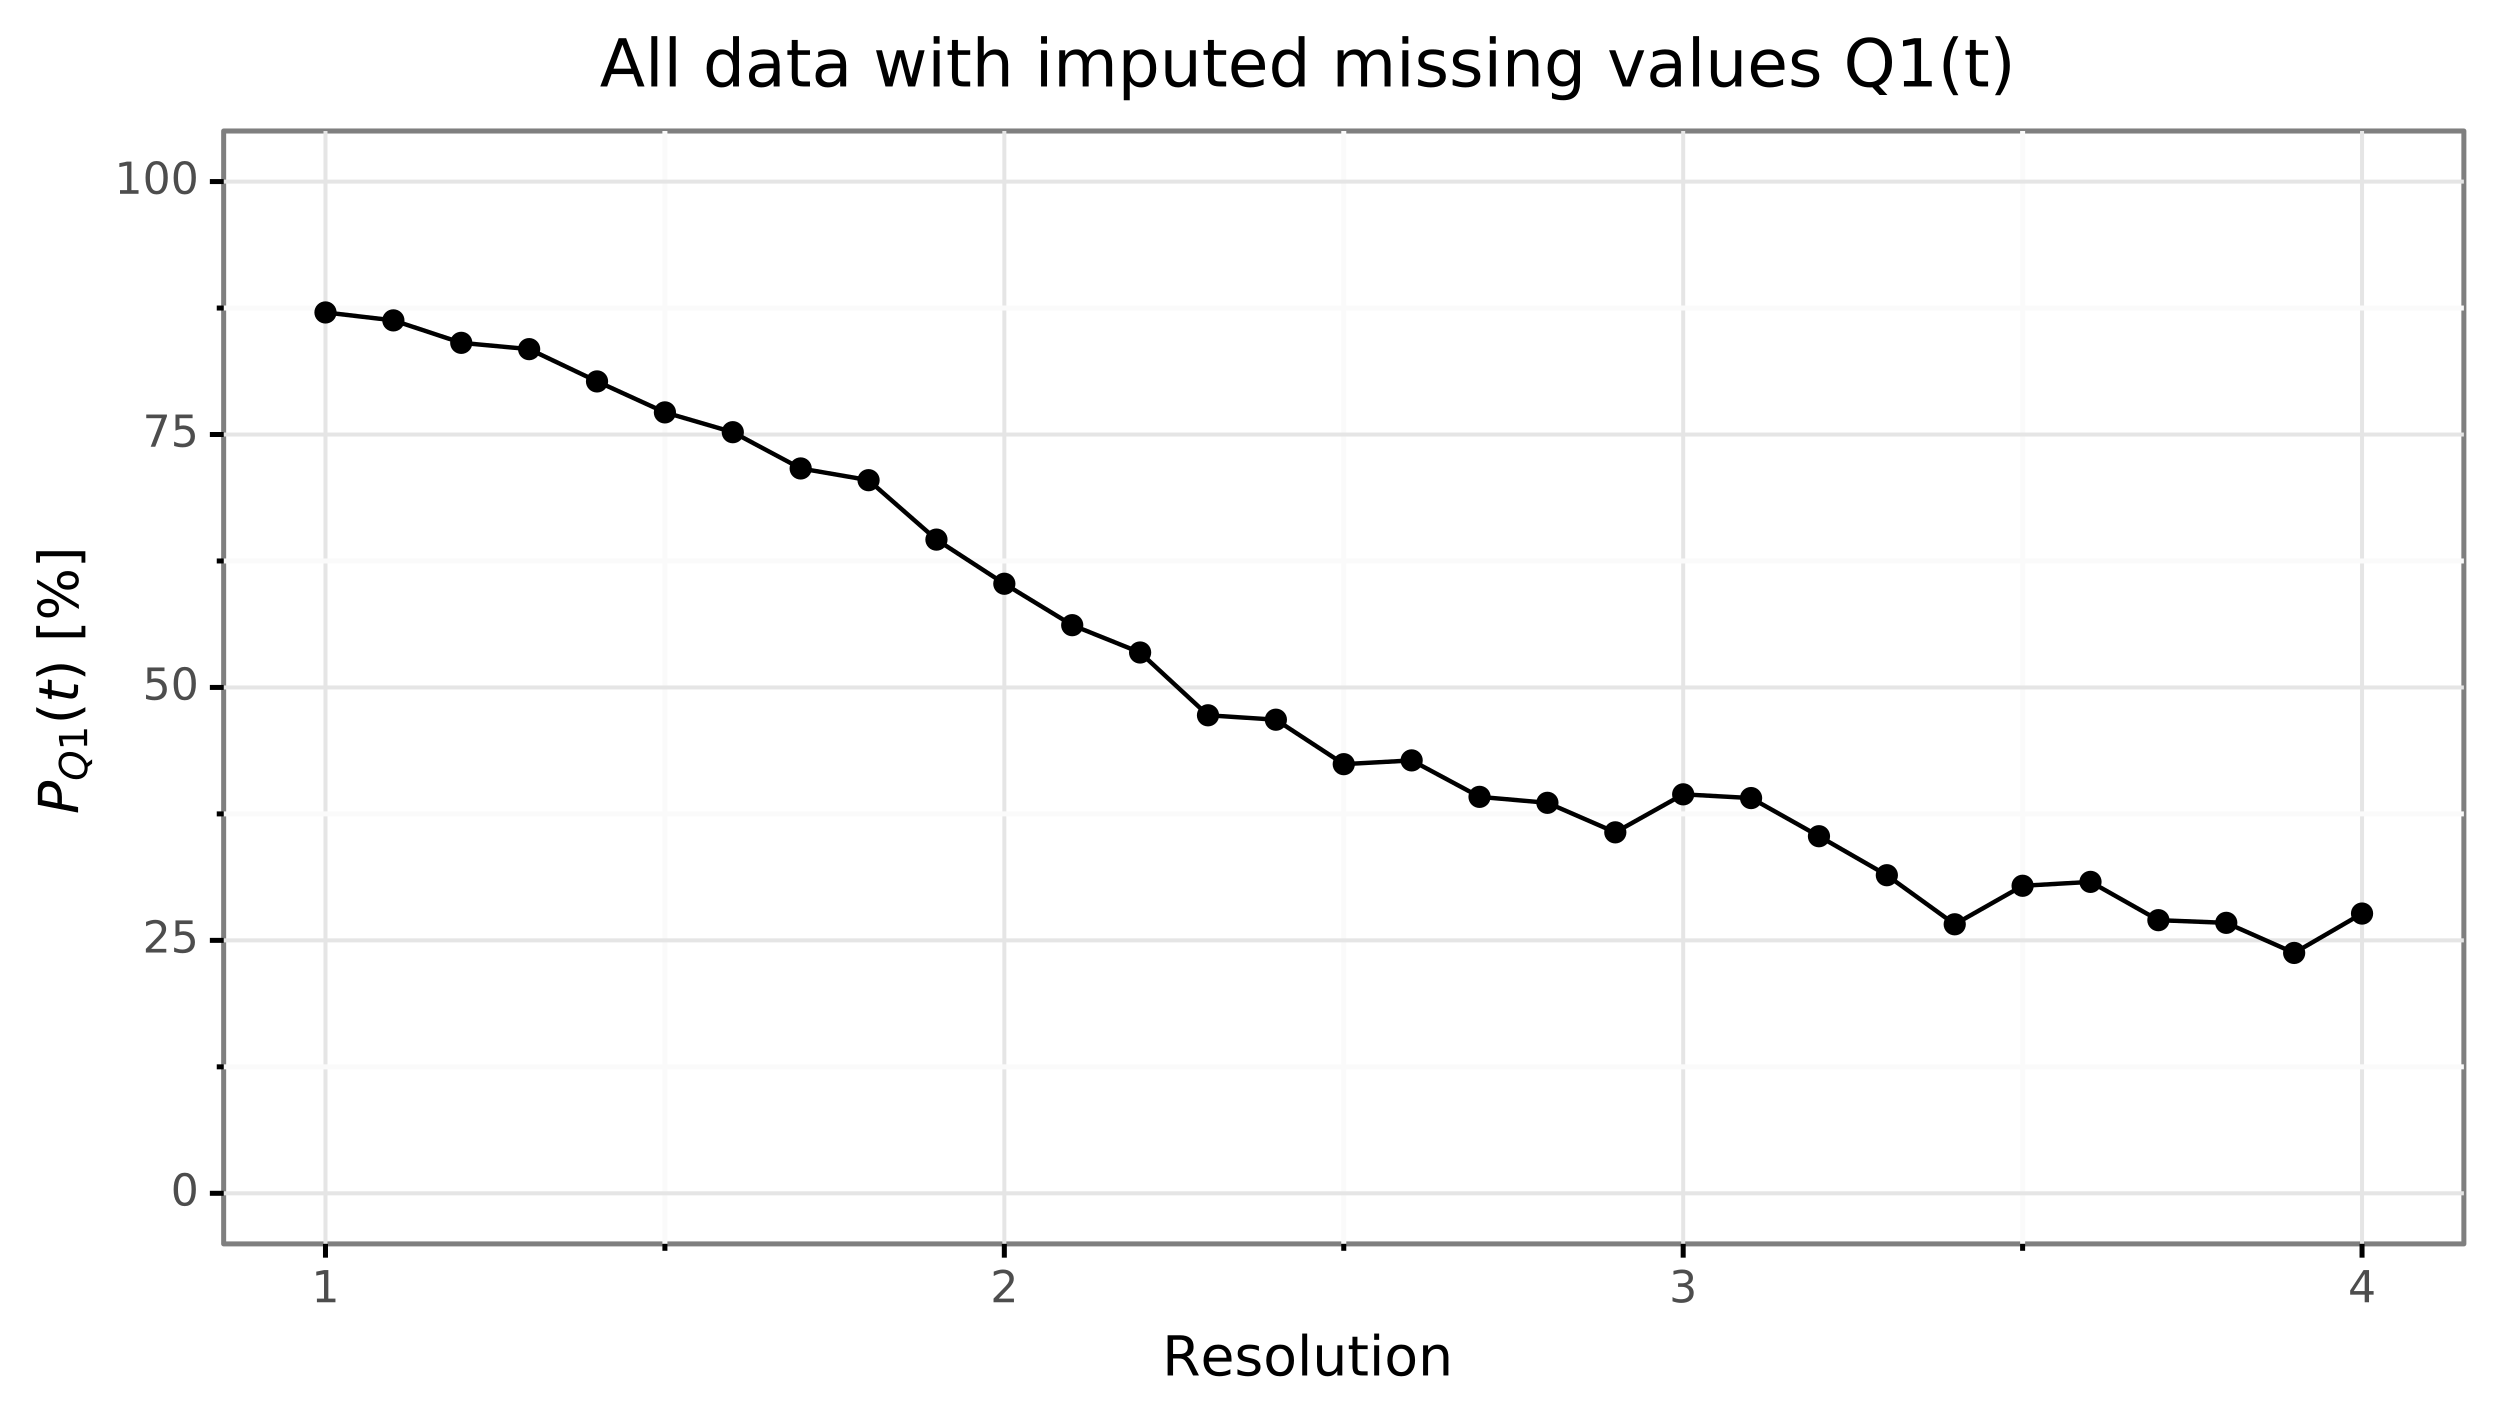 <?xml version="1.0" encoding="utf-8" standalone="no"?>
<!DOCTYPE svg PUBLIC "-//W3C//DTD SVG 1.1//EN"
  "http://www.w3.org/Graphics/SVG/1.1/DTD/svg11.dtd">
<!-- Created with matplotlib (https://matplotlib.org/) -->
<svg height="283.578pt" version="1.1" viewBox="0 0 498.167 283.578" width="498.167pt" xmlns="http://www.w3.org/2000/svg" xmlns:xlink="http://www.w3.org/1999/xlink">
 <rect x="0" y="0" width="498.167" height="283.578" fill="#333333" stroke="none"/>
 <defs>
  <style type="text/css">
*{stroke-linecap:butt;stroke-linejoin:round;}
  </style>
 </defs>
 <g id="figure_1">
  <g id="patch_1">
   <path d="M 0 283.578 
L 498.167 283.578 
L 498.167 0 
L 0 0 
z
" style="fill:#ffffff;stroke:#ffffff;stroke-linejoin:miter;"/>
  </g>
  <g id="axes_1">
   <g id="patch_2">
    <path d="M 44.567 247.865 
L 490.967 247.865 
L 490.967 26.105 
L 44.567 26.105 
z
" style="fill:#ffffff;stroke:#7f7f7f;stroke-linejoin:miter;"/>
   </g>
   <g id="matplotlib.axis_1">
    <g id="xtick_1">
     <g id="line2d_1">
      <path clip-path="url(#p5a4cce368a)" d="M 64.858 247.865 
L 64.858 26.105 
" style="fill:none;stroke:#e5e5e5;stroke-width:0.8;"/>
     </g>
     <g id="line2d_2">
      <path d="M 64.858 247.865 
" style="fill:none;stroke:#000000;stroke-width:1.5;"/>
      <defs>
       <path d="M 0 0 
L 0 2.75 
" id="mea19bfc15e" style="stroke:#000000;"/>
      </defs>
      <g>
       <use style="stroke:#000000;" x="64.858" xlink:href="#mea19bfc15e" y="247.865"/>
      </g>
     </g>
     <g id="text_1">
      <!-- 1 -->
      <defs>
       <path d="M 12.406 8.297 
L 28.516 8.297 
L 28.516 63.922 
L 10.984 60.406 
L 10.984 69.391 
L 28.422 72.906 
L 38.281 72.906 
L 38.281 8.297 
L 54.391 8.297 
L 54.391 0 
L 12.406 0 
z
" id="DejaVuSans-49"/>
      </defs>
      <g style="fill:#4d4d4d;" transform="translate(62.058 259.502)scale(0.088 -0.088)">
       <use xlink:href="#DejaVuSans-49"/>
      </g>
     </g>
    </g>
    <g id="xtick_2">
     <g id="line2d_3">
      <path clip-path="url(#p5a4cce368a)" d="M 200.131 247.865 
L 200.131 26.105 
" style="fill:none;stroke:#e5e5e5;stroke-width:0.8;"/>
     </g>
     <g id="line2d_4">
      <path d="M 200.131 247.865 
" style="fill:none;stroke:#000000;stroke-width:1.5;"/>
      <g>
       <use style="stroke:#000000;" x="200.131" xlink:href="#mea19bfc15e" y="247.865"/>
      </g>
     </g>
     <g id="text_2">
      <!-- 2 -->
      <defs>
       <path d="M 19.188 8.297 
L 53.609 8.297 
L 53.609 0 
L 7.328 0 
L 7.328 8.297 
Q 12.938 14.109 22.625 23.891 
Q 32.328 33.688 34.812 36.531 
Q 39.547 41.844 41.422 45.531 
Q 43.312 49.219 43.312 52.781 
Q 43.312 58.594 39.234 62.25 
Q 35.156 65.922 28.609 65.922 
Q 23.969 65.922 18.812 64.312 
Q 13.672 62.703 7.812 59.422 
L 7.812 69.391 
Q 13.766 71.781 18.938 73 
Q 24.125 74.219 28.422 74.219 
Q 39.75 74.219 46.484 68.547 
Q 53.219 62.891 53.219 53.422 
Q 53.219 48.922 51.531 44.891 
Q 49.859 40.875 45.406 35.406 
Q 44.188 33.984 37.641 27.219 
Q 31.109 20.453 19.188 8.297 
z
" id="DejaVuSans-50"/>
      </defs>
      <g style="fill:#4d4d4d;" transform="translate(197.331 259.502)scale(0.088 -0.088)">
       <use xlink:href="#DejaVuSans-50"/>
      </g>
     </g>
    </g>
    <g id="xtick_3">
     <g id="line2d_5">
      <path clip-path="url(#p5a4cce368a)" d="M 335.403 247.865 
L 335.403 26.105 
" style="fill:none;stroke:#e5e5e5;stroke-width:0.8;"/>
     </g>
     <g id="line2d_6">
      <path d="M 335.403 247.865 
" style="fill:none;stroke:#000000;stroke-width:1.5;"/>
      <g>
       <use style="stroke:#000000;" x="335.403" xlink:href="#mea19bfc15e" y="247.865"/>
      </g>
     </g>
     <g id="text_3">
      <!-- 3 -->
      <defs>
       <path d="M 40.578 39.312 
Q 47.656 37.797 51.625 33 
Q 55.609 28.219 55.609 21.188 
Q 55.609 10.406 48.188 4.484 
Q 40.766 -1.422 27.094 -1.422 
Q 22.516 -1.422 17.656 -0.516 
Q 12.797 0.391 7.625 2.203 
L 7.625 11.719 
Q 11.719 9.328 16.594 8.109 
Q 21.484 6.891 26.812 6.891 
Q 36.078 6.891 40.938 10.547 
Q 45.797 14.203 45.797 21.188 
Q 45.797 27.641 41.281 31.266 
Q 36.766 34.906 28.719 34.906 
L 20.219 34.906 
L 20.219 43.016 
L 29.109 43.016 
Q 36.375 43.016 40.234 45.922 
Q 44.094 48.828 44.094 54.297 
Q 44.094 59.906 40.109 62.906 
Q 36.141 65.922 28.719 65.922 
Q 24.656 65.922 20.016 65.031 
Q 15.375 64.156 9.812 62.312 
L 9.812 71.094 
Q 15.438 72.656 20.344 73.438 
Q 25.25 74.219 29.594 74.219 
Q 40.828 74.219 47.359 69.109 
Q 53.906 64.016 53.906 55.328 
Q 53.906 49.266 50.438 45.094 
Q 46.969 40.922 40.578 39.312 
z
" id="DejaVuSans-51"/>
      </defs>
      <g style="fill:#4d4d4d;" transform="translate(332.604 259.502)scale(0.088 -0.088)">
       <use xlink:href="#DejaVuSans-51"/>
      </g>
     </g>
    </g>
    <g id="xtick_4">
     <g id="line2d_7">
      <path clip-path="url(#p5a4cce368a)" d="M 470.676 247.865 
L 470.676 26.105 
" style="fill:none;stroke:#e5e5e5;stroke-width:0.8;"/>
     </g>
     <g id="line2d_8">
      <path d="M 470.676 247.865 
" style="fill:none;stroke:#000000;stroke-width:1.5;"/>
      <g>
       <use style="stroke:#000000;" x="470.676" xlink:href="#mea19bfc15e" y="247.865"/>
      </g>
     </g>
     <g id="text_4">
      <!-- 4 -->
      <defs>
       <path d="M 37.797 64.312 
L 12.891 25.391 
L 37.797 25.391 
z
M 35.203 72.906 
L 47.609 72.906 
L 47.609 25.391 
L 58.016 25.391 
L 58.016 17.188 
L 47.609 17.188 
L 47.609 0 
L 37.797 0 
L 37.797 17.188 
L 4.891 17.188 
L 4.891 26.703 
z
" id="DejaVuSans-52"/>
      </defs>
      <g style="fill:#4d4d4d;" transform="translate(467.877 259.502)scale(0.088 -0.088)">
       <use xlink:href="#DejaVuSans-52"/>
      </g>
     </g>
    </g>
    <g id="xtick_5">
     <g id="line2d_9">
      <path clip-path="url(#p5a4cce368a)" d="M 132.494 247.865 
L 132.494 26.105 
" style="fill:none;stroke:#fafafa;"/>
     </g>
     <g id="line2d_10">
      <path d="M 132.494 247.865 
" style="fill:none;stroke:#000000;stroke-width:1.5;"/>
      <defs>
       <path d="M 0 0 
L 0 1.375 
" id="m78cad7ad80" style="stroke:#000000;"/>
      </defs>
      <g>
       <use style="stroke:#000000;" x="132.494" xlink:href="#m78cad7ad80" y="247.865"/>
      </g>
     </g>
    </g>
    <g id="xtick_6">
     <g id="line2d_11">
      <path clip-path="url(#p5a4cce368a)" d="M 267.767 247.865 
L 267.767 26.105 
" style="fill:none;stroke:#fafafa;"/>
     </g>
     <g id="line2d_12">
      <path d="M 267.767 247.865 
" style="fill:none;stroke:#000000;stroke-width:1.5;"/>
      <g>
       <use style="stroke:#000000;" x="267.767" xlink:href="#m78cad7ad80" y="247.865"/>
      </g>
     </g>
    </g>
    <g id="xtick_7">
     <g id="line2d_13">
      <path clip-path="url(#p5a4cce368a)" d="M 403.04 247.865 
L 403.04 26.105 
" style="fill:none;stroke:#fafafa;"/>
     </g>
     <g id="line2d_14">
      <path d="M 403.04 247.865 
" style="fill:none;stroke:#000000;stroke-width:1.5;"/>
      <g>
       <use style="stroke:#000000;" x="403.04" xlink:href="#m78cad7ad80" y="247.865"/>
      </g>
     </g>
    </g>
    <g id="text_5">
     <!-- Resolution -->
     <defs>
      <path d="M 44.391 34.188 
Q 47.562 33.109 50.562 29.594 
Q 53.562 26.078 56.594 19.922 
L 66.609 0 
L 56 0 
L 46.688 18.703 
Q 43.062 26.031 39.672 28.422 
Q 36.281 30.812 30.422 30.812 
L 19.672 30.812 
L 19.672 0 
L 9.812 0 
L 9.812 72.906 
L 32.078 72.906 
Q 44.578 72.906 50.734 67.672 
Q 56.891 62.453 56.891 51.906 
Q 56.891 45.016 53.688 40.469 
Q 50.484 35.938 44.391 34.188 
z
M 19.672 64.797 
L 19.672 38.922 
L 32.078 38.922 
Q 39.203 38.922 42.844 42.219 
Q 46.484 45.516 46.484 51.906 
Q 46.484 58.297 42.844 61.547 
Q 39.203 64.797 32.078 64.797 
z
" id="DejaVuSans-82"/>
      <path d="M 56.203 29.594 
L 56.203 25.203 
L 14.891 25.203 
Q 15.484 15.922 20.484 11.062 
Q 25.484 6.203 34.422 6.203 
Q 39.594 6.203 44.453 7.469 
Q 49.312 8.734 54.109 11.281 
L 54.109 2.781 
Q 49.266 0.734 44.188 -0.344 
Q 39.109 -1.422 33.891 -1.422 
Q 20.797 -1.422 13.156 6.188 
Q 5.516 13.812 5.516 26.812 
Q 5.516 40.234 12.766 48.109 
Q 20.016 56 32.328 56 
Q 43.359 56 49.781 48.891 
Q 56.203 41.797 56.203 29.594 
z
M 47.219 32.234 
Q 47.125 39.594 43.094 43.984 
Q 39.062 48.391 32.422 48.391 
Q 24.906 48.391 20.391 44.141 
Q 15.875 39.891 15.188 32.172 
z
" id="DejaVuSans-101"/>
      <path d="M 44.281 53.078 
L 44.281 44.578 
Q 40.484 46.531 36.375 47.5 
Q 32.281 48.484 27.875 48.484 
Q 21.188 48.484 17.844 46.438 
Q 14.5 44.391 14.5 40.281 
Q 14.5 37.156 16.891 35.375 
Q 19.281 33.594 26.516 31.984 
L 29.594 31.297 
Q 39.156 29.25 43.188 25.516 
Q 47.219 21.781 47.219 15.094 
Q 47.219 7.469 41.188 3.016 
Q 35.156 -1.422 24.609 -1.422 
Q 20.219 -1.422 15.453 -0.562 
Q 10.688 0.297 5.422 2 
L 5.422 11.281 
Q 10.406 8.688 15.234 7.391 
Q 20.062 6.109 24.812 6.109 
Q 31.156 6.109 34.562 8.281 
Q 37.984 10.453 37.984 14.406 
Q 37.984 18.062 35.516 20.016 
Q 33.062 21.969 24.703 23.781 
L 21.578 24.516 
Q 13.234 26.266 9.516 29.906 
Q 5.812 33.547 5.812 39.891 
Q 5.812 47.609 11.281 51.797 
Q 16.75 56 26.812 56 
Q 31.781 56 36.172 55.266 
Q 40.578 54.547 44.281 53.078 
z
" id="DejaVuSans-115"/>
      <path d="M 30.609 48.391 
Q 23.391 48.391 19.188 42.75 
Q 14.984 37.109 14.984 27.297 
Q 14.984 17.484 19.156 11.844 
Q 23.344 6.203 30.609 6.203 
Q 37.797 6.203 41.984 11.859 
Q 46.188 17.531 46.188 27.297 
Q 46.188 37.016 41.984 42.703 
Q 37.797 48.391 30.609 48.391 
z
M 30.609 56 
Q 42.328 56 49.016 48.375 
Q 55.719 40.766 55.719 27.297 
Q 55.719 13.875 49.016 6.219 
Q 42.328 -1.422 30.609 -1.422 
Q 18.844 -1.422 12.172 6.219 
Q 5.516 13.875 5.516 27.297 
Q 5.516 40.766 12.172 48.375 
Q 18.844 56 30.609 56 
z
" id="DejaVuSans-111"/>
      <path d="M 9.422 75.984 
L 18.406 75.984 
L 18.406 0 
L 9.422 0 
z
" id="DejaVuSans-108"/>
      <path d="M 8.5 21.578 
L 8.5 54.688 
L 17.484 54.688 
L 17.484 21.922 
Q 17.484 14.156 20.5 10.266 
Q 23.531 6.391 29.594 6.391 
Q 36.859 6.391 41.078 11.031 
Q 45.312 15.672 45.312 23.688 
L 45.312 54.688 
L 54.297 54.688 
L 54.297 0 
L 45.312 0 
L 45.312 8.406 
Q 42.047 3.422 37.719 1 
Q 33.406 -1.422 27.688 -1.422 
Q 18.266 -1.422 13.375 4.438 
Q 8.5 10.297 8.5 21.578 
z
M 31.109 56 
z
" id="DejaVuSans-117"/>
      <path d="M 18.312 70.219 
L 18.312 54.688 
L 36.812 54.688 
L 36.812 47.703 
L 18.312 47.703 
L 18.312 18.016 
Q 18.312 11.328 20.141 9.422 
Q 21.969 7.516 27.594 7.516 
L 36.812 7.516 
L 36.812 0 
L 27.594 0 
Q 17.188 0 13.234 3.875 
Q 9.281 7.766 9.281 18.016 
L 9.281 47.703 
L 2.688 47.703 
L 2.688 54.688 
L 9.281 54.688 
L 9.281 70.219 
z
" id="DejaVuSans-116"/>
      <path d="M 9.422 54.688 
L 18.406 54.688 
L 18.406 0 
L 9.422 0 
z
M 9.422 75.984 
L 18.406 75.984 
L 18.406 64.594 
L 9.422 64.594 
z
" id="DejaVuSans-105"/>
      <path d="M 54.891 33.016 
L 54.891 0 
L 45.906 0 
L 45.906 32.719 
Q 45.906 40.484 42.875 44.328 
Q 39.844 48.188 33.797 48.188 
Q 26.516 48.188 22.312 43.547 
Q 18.109 38.922 18.109 30.906 
L 18.109 0 
L 9.078 0 
L 9.078 54.688 
L 18.109 54.688 
L 18.109 46.188 
Q 21.344 51.125 25.703 53.562 
Q 30.078 56 35.797 56 
Q 45.219 56 50.047 50.172 
Q 54.891 44.344 54.891 33.016 
z
" id="DejaVuSans-110"/>
     </defs>
     <g transform="translate(231.585 274.09)scale(0.11 -0.11)">
      <use xlink:href="#DejaVuSans-82"/>
      <use x="69.42" xlink:href="#DejaVuSans-101"/>
      <use x="130.943" xlink:href="#DejaVuSans-115"/>
      <use x="183.043" xlink:href="#DejaVuSans-111"/>
      <use x="244.225" xlink:href="#DejaVuSans-108"/>
      <use x="272.008" xlink:href="#DejaVuSans-117"/>
      <use x="335.387" xlink:href="#DejaVuSans-116"/>
      <use x="374.596" xlink:href="#DejaVuSans-105"/>
      <use x="402.379" xlink:href="#DejaVuSans-111"/>
      <use x="463.561" xlink:href="#DejaVuSans-110"/>
     </g>
    </g>
   </g>
   <g id="matplotlib.axis_2">
    <g id="ytick_1">
     <g id="line2d_15">
      <path clip-path="url(#p5a4cce368a)" d="M 44.567 237.785 
L 490.967 237.785 
" style="fill:none;stroke:#e5e5e5;stroke-width:0.8;"/>
     </g>
     <g id="line2d_16">
      <path d="M 44.567 237.785 
" style="fill:none;stroke:#000000;stroke-width:1.5;"/>
      <defs>
       <path d="M 0 0 
L -2.75 0 
" id="maecbb88a55" style="stroke:#000000;"/>
      </defs>
      <g>
       <use style="stroke:#000000;" x="44.567" xlink:href="#maecbb88a55" y="237.785"/>
      </g>
     </g>
     <g id="text_6">
      <!-- 0 -->
      <defs>
       <path d="M 31.781 66.406 
Q 24.172 66.406 20.328 58.906 
Q 16.5 51.422 16.5 36.375 
Q 16.5 21.391 20.328 13.891 
Q 24.172 6.391 31.781 6.391 
Q 39.453 6.391 43.281 13.891 
Q 47.125 21.391 47.125 36.375 
Q 47.125 51.422 43.281 58.906 
Q 39.453 66.406 31.781 66.406 
z
M 31.781 74.219 
Q 44.047 74.219 50.516 64.516 
Q 56.984 54.828 56.984 36.375 
Q 56.984 17.969 50.516 8.266 
Q 44.047 -1.422 31.781 -1.422 
Q 19.531 -1.422 13.062 8.266 
Q 6.594 17.969 6.594 36.375 
Q 6.594 54.828 13.062 64.516 
Q 19.531 74.219 31.781 74.219 
z
" id="DejaVuSans-48"/>
      </defs>
      <g style="fill:#4d4d4d;" transform="translate(34.018 240.214)scale(0.088 -0.088)">
       <use xlink:href="#DejaVuSans-48"/>
      </g>
     </g>
    </g>
    <g id="ytick_2">
     <g id="line2d_17">
      <path clip-path="url(#p5a4cce368a)" d="M 44.567 187.385 
L 490.967 187.385 
" style="fill:none;stroke:#e5e5e5;stroke-width:0.8;"/>
     </g>
     <g id="line2d_18">
      <path d="M 44.567 187.385 
" style="fill:none;stroke:#000000;stroke-width:1.5;"/>
      <g>
       <use style="stroke:#000000;" x="44.567" xlink:href="#maecbb88a55" y="187.385"/>
      </g>
     </g>
     <g id="text_7">
      <!-- 25 -->
      <defs>
       <path d="M 10.797 72.906 
L 49.516 72.906 
L 49.516 64.594 
L 19.828 64.594 
L 19.828 46.734 
Q 21.969 47.469 24.109 47.828 
Q 26.266 48.188 28.422 48.188 
Q 40.625 48.188 47.75 41.5 
Q 54.891 34.812 54.891 23.391 
Q 54.891 11.625 47.562 5.094 
Q 40.234 -1.422 26.906 -1.422 
Q 22.312 -1.422 17.547 -0.641 
Q 12.797 0.141 7.719 1.703 
L 7.719 11.625 
Q 12.109 9.234 16.797 8.062 
Q 21.484 6.891 26.703 6.891 
Q 35.156 6.891 40.078 11.328 
Q 45.016 15.766 45.016 23.391 
Q 45.016 31 40.078 35.438 
Q 35.156 39.891 26.703 39.891 
Q 22.75 39.891 18.812 39.016 
Q 14.891 38.141 10.797 36.281 
z
" id="DejaVuSans-53"/>
      </defs>
      <g style="fill:#4d4d4d;" transform="translate(28.419 189.814)scale(0.088 -0.088)">
       <use xlink:href="#DejaVuSans-50"/>
       <use x="63.623" xlink:href="#DejaVuSans-53"/>
      </g>
     </g>
    </g>
    <g id="ytick_3">
     <g id="line2d_19">
      <path clip-path="url(#p5a4cce368a)" d="M 44.567 136.985 
L 490.967 136.985 
" style="fill:none;stroke:#e5e5e5;stroke-width:0.8;"/>
     </g>
     <g id="line2d_20">
      <path d="M 44.567 136.985 
" style="fill:none;stroke:#000000;stroke-width:1.5;"/>
      <g>
       <use style="stroke:#000000;" x="44.567" xlink:href="#maecbb88a55" y="136.985"/>
      </g>
     </g>
     <g id="text_8">
      <!-- 50 -->
      <g style="fill:#4d4d4d;" transform="translate(28.419 139.414)scale(0.088 -0.088)">
       <use xlink:href="#DejaVuSans-53"/>
       <use x="63.623" xlink:href="#DejaVuSans-48"/>
      </g>
     </g>
    </g>
    <g id="ytick_4">
     <g id="line2d_21">
      <path clip-path="url(#p5a4cce368a)" d="M 44.567 86.585 
L 490.967 86.585 
" style="fill:none;stroke:#e5e5e5;stroke-width:0.8;"/>
     </g>
     <g id="line2d_22">
      <path d="M 44.567 86.585 
" style="fill:none;stroke:#000000;stroke-width:1.5;"/>
      <g>
       <use style="stroke:#000000;" x="44.567" xlink:href="#maecbb88a55" y="86.585"/>
      </g>
     </g>
     <g id="text_9">
      <!-- 75 -->
      <defs>
       <path d="M 8.203 72.906 
L 55.078 72.906 
L 55.078 68.703 
L 28.609 0 
L 18.312 0 
L 43.219 64.594 
L 8.203 64.594 
z
" id="DejaVuSans-55"/>
      </defs>
      <g style="fill:#4d4d4d;" transform="translate(28.419 89.014)scale(0.088 -0.088)">
       <use xlink:href="#DejaVuSans-55"/>
       <use x="63.623" xlink:href="#DejaVuSans-53"/>
      </g>
     </g>
    </g>
    <g id="ytick_5">
     <g id="line2d_23">
      <path clip-path="url(#p5a4cce368a)" d="M 44.567 36.185 
L 490.967 36.185 
" style="fill:none;stroke:#e5e5e5;stroke-width:0.8;"/>
     </g>
     <g id="line2d_24">
      <path d="M 44.567 36.185 
" style="fill:none;stroke:#000000;stroke-width:1.5;"/>
      <g>
       <use style="stroke:#000000;" x="44.567" xlink:href="#maecbb88a55" y="36.185"/>
      </g>
     </g>
     <g id="text_10">
      <!-- 100 -->
      <g style="fill:#4d4d4d;" transform="translate(22.82 38.614)scale(0.088 -0.088)">
       <use xlink:href="#DejaVuSans-49"/>
       <use x="63.623" xlink:href="#DejaVuSans-48"/>
       <use x="127.246" xlink:href="#DejaVuSans-48"/>
      </g>
     </g>
    </g>
    <g id="ytick_6">
     <g id="line2d_25">
      <path clip-path="url(#p5a4cce368a)" d="M 44.567 212.585 
L 490.967 212.585 
" style="fill:none;stroke:#fafafa;"/>
     </g>
     <g id="line2d_26">
      <path d="M 44.567 212.585 
" style="fill:none;stroke:#000000;stroke-width:1.5;"/>
      <defs>
       <path d="M 0 0 
L -1.375 0 
" id="m8e1bcfd14d" style="stroke:#000000;"/>
      </defs>
      <g>
       <use style="stroke:#000000;" x="44.567" xlink:href="#m8e1bcfd14d" y="212.585"/>
      </g>
     </g>
    </g>
    <g id="ytick_7">
     <g id="line2d_27">
      <path clip-path="url(#p5a4cce368a)" d="M 44.567 162.185 
L 490.967 162.185 
" style="fill:none;stroke:#fafafa;"/>
     </g>
     <g id="line2d_28">
      <path d="M 44.567 162.185 
" style="fill:none;stroke:#000000;stroke-width:1.5;"/>
      <g>
       <use style="stroke:#000000;" x="44.567" xlink:href="#m8e1bcfd14d" y="162.185"/>
      </g>
     </g>
    </g>
    <g id="ytick_8">
     <g id="line2d_29">
      <path clip-path="url(#p5a4cce368a)" d="M 44.567 111.785 
L 490.967 111.785 
" style="fill:none;stroke:#fafafa;"/>
     </g>
     <g id="line2d_30">
      <path d="M 44.567 111.785 
" style="fill:none;stroke:#000000;stroke-width:1.5;"/>
      <g>
       <use style="stroke:#000000;" x="44.567" xlink:href="#m8e1bcfd14d" y="111.785"/>
      </g>
     </g>
    </g>
    <g id="ytick_9">
     <g id="line2d_31">
      <path clip-path="url(#p5a4cce368a)" d="M 44.567 61.385 
L 490.967 61.385 
" style="fill:none;stroke:#fafafa;"/>
     </g>
     <g id="line2d_32">
      <path d="M 44.567 61.385 
" style="fill:none;stroke:#000000;stroke-width:1.5;"/>
      <g>
       <use style="stroke:#000000;" x="44.567" xlink:href="#m8e1bcfd14d" y="61.385"/>
      </g>
     </g>
    </g>
    <g id="text_11">
     <!-- $P_{Q1}(t)$ [%] -->
     <defs>
      <path d="M 16.891 72.906 
L 39.703 72.906 
Q 49.656 72.906 54.875 68.266 
Q 60.109 63.625 60.109 54.688 
Q 60.109 42.672 52.391 35.984 
Q 44.672 29.297 30.719 29.297 
L 18.312 29.297 
L 12.594 0 
L 2.688 0 
z
M 25.203 64.797 
L 19.922 37.406 
L 32.328 37.406 
Q 40.719 37.406 45.203 41.703 
Q 49.703 46 49.703 54 
Q 49.703 59.125 46.656 61.953 
Q 43.609 64.797 38.094 64.797 
z
" id="DejaVuSans-Oblique-80"/>
      <path d="M 36.078 -1.312 
Q 35.547 -1.375 34.953 -1.391 
Q 34.375 -1.422 33.203 -1.422 
Q 19.531 -1.422 11.812 6.422 
Q 4.109 14.266 4.109 28.078 
Q 4.109 36.234 7.062 44.438 
Q 10.016 52.641 15.281 59.188 
Q 21.391 66.703 29.031 70.453 
Q 36.672 74.219 45.906 74.219 
Q 59.281 74.219 66.984 66.328 
Q 74.703 58.453 74.703 44.828 
Q 74.703 30.125 66.641 17.922 
Q 58.594 5.719 45.609 0.688 
L 55.516 -12.891 
L 44.484 -12.891 
z
M 45.609 66.219 
Q 37.5 66.219 31.297 62.281 
Q 25.094 58.344 20.516 50.297 
Q 17.578 45.172 16.031 39.406 
Q 14.5 33.641 14.5 27.781 
Q 14.5 17.625 19.359 12.109 
Q 24.219 6.594 33.109 6.594 
Q 41.109 6.594 47.375 10.562 
Q 53.656 14.547 58.109 22.406 
Q 61.078 27.688 62.641 33.469 
Q 64.203 39.266 64.203 45.016 
Q 64.203 55.125 59.312 60.672 
Q 54.438 66.219 45.609 66.219 
z
" id="DejaVuSans-Oblique-81"/>
      <path d="M 31 75.875 
Q 24.469 64.656 21.281 53.656 
Q 18.109 42.672 18.109 31.391 
Q 18.109 20.125 21.312 9.062 
Q 24.516 -2 31 -13.188 
L 23.188 -13.188 
Q 15.875 -1.703 12.234 9.375 
Q 8.594 20.453 8.594 31.391 
Q 8.594 42.281 12.203 53.312 
Q 15.828 64.359 23.188 75.875 
z
" id="DejaVuSans-40"/>
      <path d="M 42.281 54.688 
L 40.922 47.703 
L 23 47.703 
L 17.188 18.016 
Q 16.891 16.359 16.75 15.234 
Q 16.609 14.109 16.609 13.484 
Q 16.609 10.359 18.484 8.938 
Q 20.359 7.516 24.516 7.516 
L 33.594 7.516 
L 32.078 0 
L 23.484 0 
Q 15.484 0 11.547 3.125 
Q 7.625 6.25 7.625 12.594 
Q 7.625 13.719 7.766 15.062 
Q 7.906 16.406 8.203 18.016 
L 14.016 47.703 
L 6.391 47.703 
L 7.812 54.688 
L 15.281 54.688 
L 18.312 70.219 
L 27.297 70.219 
L 24.312 54.688 
z
" id="DejaVuSans-Oblique-116"/>
      <path d="M 8.016 75.875 
L 15.828 75.875 
Q 23.141 64.359 26.781 53.312 
Q 30.422 42.281 30.422 31.391 
Q 30.422 20.453 26.781 9.375 
Q 23.141 -1.703 15.828 -13.188 
L 8.016 -13.188 
Q 14.5 -2 17.703 9.062 
Q 20.906 20.125 20.906 31.391 
Q 20.906 42.672 17.703 53.656 
Q 14.5 64.656 8.016 75.875 
z
" id="DejaVuSans-41"/>
      <path id="DejaVuSans-32"/>
      <path d="M 8.594 75.984 
L 29.297 75.984 
L 29.297 69 
L 17.578 69 
L 17.578 -6.203 
L 29.297 -6.203 
L 29.297 -13.188 
L 8.594 -13.188 
z
" id="DejaVuSans-91"/>
      <path d="M 72.703 32.078 
Q 68.453 32.078 66.031 28.469 
Q 63.625 24.859 63.625 18.406 
Q 63.625 12.062 66.031 8.422 
Q 68.453 4.781 72.703 4.781 
Q 76.859 4.781 79.266 8.422 
Q 81.688 12.062 81.688 18.406 
Q 81.688 24.812 79.266 28.438 
Q 76.859 32.078 72.703 32.078 
z
M 72.703 38.281 
Q 80.422 38.281 84.953 32.906 
Q 89.5 27.547 89.5 18.406 
Q 89.5 9.281 84.938 3.922 
Q 80.375 -1.422 72.703 -1.422 
Q 64.891 -1.422 60.344 3.922 
Q 55.812 9.281 55.812 18.406 
Q 55.812 27.594 60.375 32.938 
Q 64.938 38.281 72.703 38.281 
z
M 22.312 68.016 
Q 18.109 68.016 15.688 64.375 
Q 13.281 60.75 13.281 54.391 
Q 13.281 47.953 15.672 44.328 
Q 18.062 40.719 22.312 40.719 
Q 26.562 40.719 28.969 44.328 
Q 31.391 47.953 31.391 54.391 
Q 31.391 60.688 28.953 64.344 
Q 26.516 68.016 22.312 68.016 
z
M 66.406 74.219 
L 74.219 74.219 
L 28.609 -1.422 
L 20.797 -1.422 
z
M 22.312 74.219 
Q 30.031 74.219 34.609 68.875 
Q 39.203 63.531 39.203 54.391 
Q 39.203 45.172 34.641 39.844 
Q 30.078 34.516 22.312 34.516 
Q 14.547 34.516 10.031 39.859 
Q 5.516 45.219 5.516 54.391 
Q 5.516 63.484 10.047 68.844 
Q 14.594 74.219 22.312 74.219 
z
" id="DejaVuSans-37"/>
      <path d="M 30.422 75.984 
L 30.422 -13.188 
L 9.719 -13.188 
L 9.719 -6.203 
L 21.391 -6.203 
L 21.391 69 
L 9.719 69 
L 9.719 75.984 
z
" id="DejaVuSans-93"/>
     </defs>
     <g transform="translate(15.56 162.22)rotate(-90)scale(0.11 -0.11)">
      <use transform="translate(0 0.016)" xlink:href="#DejaVuSans-Oblique-80"/>
      <use transform="translate(60.303 -16.391)scale(0.7)" xlink:href="#DejaVuSans-Oblique-81"/>
      <use transform="translate(115.4 -16.391)scale(0.7)" xlink:href="#DejaVuSans-49"/>
      <use transform="translate(162.671 0.016)" xlink:href="#DejaVuSans-40"/>
      <use transform="translate(201.685 0.016)" xlink:href="#DejaVuSans-Oblique-116"/>
      <use transform="translate(240.894 0.016)" xlink:href="#DejaVuSans-41"/>
      <use transform="translate(279.907 0.016)" xlink:href="#DejaVuSans-32"/>
      <use transform="translate(311.694 0.016)" xlink:href="#DejaVuSans-91"/>
      <use transform="translate(350.708 0.016)" xlink:href="#DejaVuSans-37"/>
      <use transform="translate(445.728 0.016)" xlink:href="#DejaVuSans-93"/>
     </g>
    </g>
   </g>
   <g id="PathCollection_1">
    <path clip-path="url(#p5a4cce368a)" d="M 64.858 64.034 
C 65.328 64.034 65.779 63.847 66.111 63.515 
C 66.444 63.183 66.63 62.732 66.63 62.262 
C 66.63 61.792 66.444 61.341 66.111 61.008 
C 65.779 60.676 65.328 60.489 64.858 60.489 
C 64.388 60.489 63.937 60.676 63.605 61.008 
C 63.272 61.341 63.085 61.792 63.085 62.262 
C 63.085 62.732 63.272 63.183 63.605 63.515 
C 63.937 63.847 64.388 64.034 64.858 64.034 
z
" style="stroke:#000000;stroke-width:0.886;"/>
    <path clip-path="url(#p5a4cce368a)" d="M 78.385 65.615 
C 78.855 65.615 79.306 65.428 79.638 65.096 
C 79.971 64.763 80.158 64.312 80.158 63.842 
C 80.158 63.372 79.971 62.921 79.638 62.589 
C 79.306 62.257 78.855 62.07 78.385 62.07 
C 77.915 62.07 77.464 62.257 77.132 62.589 
C 76.799 62.921 76.613 63.372 76.613 63.842 
C 76.613 64.312 76.799 64.763 77.132 65.096 
C 77.464 65.428 77.915 65.615 78.385 65.615 
z
" style="stroke:#000000;stroke-width:0.886;"/>
    <path clip-path="url(#p5a4cce368a)" d="M 91.912 70.09 
C 92.383 70.09 92.833 69.903 93.166 69.57 
C 93.498 69.238 93.685 68.787 93.685 68.317 
C 93.685 67.847 93.498 67.396 93.166 67.064 
C 92.833 66.731 92.383 66.545 91.912 66.545 
C 91.442 66.545 90.992 66.731 90.659 67.064 
C 90.327 67.396 90.14 67.847 90.14 68.317 
C 90.14 68.787 90.327 69.238 90.659 69.57 
C 90.992 69.903 91.442 70.09 91.912 70.09 
z
" style="stroke:#000000;stroke-width:0.886;"/>
    <path clip-path="url(#p5a4cce368a)" d="M 105.44 71.344 
C 105.91 71.344 106.361 71.157 106.693 70.825 
C 107.025 70.492 107.212 70.041 107.212 69.571 
C 107.212 69.101 107.025 68.65 106.693 68.318 
C 106.361 67.986 105.91 67.799 105.44 67.799 
C 104.97 67.799 104.519 67.986 104.186 68.318 
C 103.854 68.65 103.667 69.101 103.667 69.571 
C 103.667 70.041 103.854 70.492 104.186 70.825 
C 104.519 71.157 104.97 71.344 105.44 71.344 
z
" style="stroke:#000000;stroke-width:0.886;"/>
    <path clip-path="url(#p5a4cce368a)" d="M 118.967 77.777 
C 119.437 77.777 119.888 77.59 120.22 77.257 
C 120.553 76.925 120.739 76.474 120.739 76.004 
C 120.739 75.534 120.553 75.083 120.22 74.751 
C 119.888 74.418 119.437 74.232 118.967 74.232 
C 118.497 74.232 118.046 74.418 117.714 74.751 
C 117.381 75.083 117.195 75.534 117.195 76.004 
C 117.195 76.474 117.381 76.925 117.714 77.257 
C 118.046 77.59 118.497 77.777 118.967 77.777 
z
" style="stroke:#000000;stroke-width:0.886;"/>
    <path clip-path="url(#p5a4cce368a)" d="M 132.494 83.948 
C 132.964 83.948 133.415 83.761 133.748 83.429 
C 134.08 83.097 134.267 82.646 134.267 82.176 
C 134.267 81.706 134.08 81.255 133.748 80.922 
C 133.415 80.59 132.964 80.403 132.494 80.403 
C 132.024 80.403 131.573 80.59 131.241 80.922 
C 130.909 81.255 130.722 81.706 130.722 82.176 
C 130.722 82.646 130.909 83.097 131.241 83.429 
C 131.573 83.761 132.024 83.948 132.494 83.948 
z
" style="stroke:#000000;stroke-width:0.886;"/>
    <path clip-path="url(#p5a4cce368a)" d="M 146.022 87.894 
C 146.492 87.894 146.942 87.708 147.275 87.375 
C 147.607 87.043 147.794 86.592 147.794 86.122 
C 147.794 85.652 147.607 85.201 147.275 84.869 
C 146.942 84.536 146.492 84.35 146.022 84.35 
C 145.551 84.35 145.101 84.536 144.768 84.869 
C 144.436 85.201 144.249 85.652 144.249 86.122 
C 144.249 86.592 144.436 87.043 144.768 87.375 
C 145.101 87.708 145.551 87.894 146.022 87.894 
z
" style="stroke:#000000;stroke-width:0.886;"/>
    <path clip-path="url(#p5a4cce368a)" d="M 159.549 95.12 
C 160.019 95.12 160.47 94.933 160.802 94.601 
C 161.135 94.268 161.321 93.818 161.321 93.347 
C 161.321 92.877 161.135 92.427 160.802 92.094 
C 160.47 91.762 160.019 91.575 159.549 91.575 
C 159.079 91.575 158.628 91.762 158.296 92.094 
C 157.963 92.427 157.776 92.877 157.776 93.347 
C 157.776 93.818 157.963 94.268 158.296 94.601 
C 158.628 94.933 159.079 95.12 159.549 95.12 
z
" style="stroke:#000000;stroke-width:0.886;"/>
    <path clip-path="url(#p5a4cce368a)" d="M 173.076 97.459 
C 173.546 97.459 173.997 97.272 174.329 96.94 
C 174.662 96.607 174.849 96.156 174.849 95.686 
C 174.849 95.216 174.662 94.765 174.329 94.433 
C 173.997 94.101 173.546 93.914 173.076 93.914 
C 172.606 93.914 172.155 94.101 171.823 94.433 
C 171.49 94.765 171.304 95.216 171.304 95.686 
C 171.304 96.156 171.49 96.607 171.823 96.94 
C 172.155 97.272 172.606 97.459 173.076 97.459 
z
" style="stroke:#000000;stroke-width:0.886;"/>
    <path clip-path="url(#p5a4cce368a)" d="M 186.603 109.297 
C 187.073 109.297 187.524 109.11 187.857 108.777 
C 188.189 108.445 188.376 107.994 188.376 107.524 
C 188.376 107.054 188.189 106.603 187.857 106.271 
C 187.524 105.938 187.073 105.752 186.603 105.752 
C 186.133 105.752 185.682 105.938 185.35 106.271 
C 185.018 106.603 184.831 107.054 184.831 107.524 
C 184.831 107.994 185.018 108.445 185.35 108.777 
C 185.682 109.11 186.133 109.297 186.603 109.297 
z
" style="stroke:#000000;stroke-width:0.886;"/>
    <path clip-path="url(#p5a4cce368a)" d="M 200.131 118.095 
C 200.601 118.095 201.052 117.908 201.384 117.576 
C 201.716 117.244 201.903 116.793 201.903 116.323 
C 201.903 115.853 201.716 115.402 201.384 115.069 
C 201.052 114.737 200.601 114.55 200.131 114.55 
C 199.661 114.55 199.21 114.737 198.877 115.069 
C 198.545 115.402 198.358 115.853 198.358 116.323 
C 198.358 116.793 198.545 117.244 198.877 117.576 
C 199.21 117.908 199.661 118.095 200.131 118.095 
z
" style="stroke:#000000;stroke-width:0.886;"/>
    <path clip-path="url(#p5a4cce368a)" d="M 213.658 126.348 
C 214.128 126.348 214.579 126.162 214.911 125.829 
C 215.244 125.497 215.43 125.046 215.43 124.576 
C 215.43 124.106 215.244 123.655 214.911 123.323 
C 214.579 122.99 214.128 122.803 213.658 122.803 
C 213.188 122.803 212.737 122.99 212.405 123.323 
C 212.072 123.655 211.885 124.106 211.885 124.576 
C 211.885 125.046 212.072 125.497 212.405 125.829 
C 212.737 126.162 213.188 126.348 213.658 126.348 
z
" style="stroke:#000000;stroke-width:0.886;"/>
    <path clip-path="url(#p5a4cce368a)" d="M 227.185 131.795 
C 227.655 131.795 228.106 131.608 228.438 131.276 
C 228.771 130.943 228.958 130.492 228.958 130.022 
C 228.958 129.552 228.771 129.101 228.438 128.769 
C 228.106 128.437 227.655 128.25 227.185 128.25 
C 226.715 128.25 226.264 128.437 225.932 128.769 
C 225.599 129.101 225.413 129.552 225.413 130.022 
C 225.413 130.492 225.599 130.943 225.932 131.276 
C 226.264 131.608 226.715 131.795 227.185 131.795 
z
" style="stroke:#000000;stroke-width:0.886;"/>
    <path clip-path="url(#p5a4cce368a)" d="M 240.712 144.306 
C 241.183 144.306 241.633 144.119 241.966 143.786 
C 242.298 143.454 242.485 143.003 242.485 142.533 
C 242.485 142.063 242.298 141.612 241.966 141.28 
C 241.633 140.947 241.183 140.761 240.712 140.761 
C 240.242 140.761 239.792 140.947 239.459 141.28 
C 239.127 141.612 238.94 142.063 238.94 142.533 
C 238.94 143.003 239.127 143.454 239.459 143.786 
C 239.792 144.119 240.242 144.306 240.712 144.306 
z
" style="stroke:#000000;stroke-width:0.886;"/>
    <path clip-path="url(#p5a4cce368a)" d="M 254.24 145.184 
C 254.71 145.184 255.161 144.998 255.493 144.665 
C 255.825 144.333 256.012 143.882 256.012 143.412 
C 256.012 142.942 255.825 142.491 255.493 142.159 
C 255.161 141.826 254.71 141.639 254.24 141.639 
C 253.77 141.639 253.319 141.826 252.986 142.159 
C 252.654 142.491 252.467 142.942 252.467 143.412 
C 252.467 143.882 252.654 144.333 252.986 144.665 
C 253.319 144.998 253.77 145.184 254.24 145.184 
z
" style="stroke:#000000;stroke-width:0.886;"/>
    <path clip-path="url(#p5a4cce368a)" d="M 267.767 154.044 
C 268.237 154.044 268.688 153.858 269.02 153.525 
C 269.353 153.193 269.539 152.742 269.539 152.272 
C 269.539 151.802 269.353 151.351 269.02 151.019 
C 268.688 150.686 268.237 150.5 267.767 150.5 
C 267.297 150.5 266.846 150.686 266.514 151.019 
C 266.181 151.351 265.995 151.802 265.995 152.272 
C 265.995 152.742 266.181 153.193 266.514 153.525 
C 266.846 153.858 267.297 154.044 267.767 154.044 
z
" style="stroke:#000000;stroke-width:0.886;"/>
    <path clip-path="url(#p5a4cce368a)" d="M 281.294 153.295 
C 281.764 153.295 282.215 153.108 282.548 152.776 
C 282.88 152.443 283.067 151.992 283.067 151.522 
C 283.067 151.052 282.88 150.601 282.548 150.269 
C 282.215 149.937 281.764 149.75 281.294 149.75 
C 280.824 149.75 280.373 149.937 280.041 150.269 
C 279.709 150.601 279.522 151.052 279.522 151.522 
C 279.522 151.992 279.709 152.443 280.041 152.776 
C 280.373 153.108 280.824 153.295 281.294 153.295 
z
" style="stroke:#000000;stroke-width:0.886;"/>
    <path clip-path="url(#p5a4cce368a)" d="M 294.822 160.56 
C 295.292 160.56 295.742 160.373 296.075 160.041 
C 296.407 159.708 296.594 159.257 296.594 158.787 
C 296.594 158.317 296.407 157.866 296.075 157.534 
C 295.742 157.202 295.292 157.015 294.822 157.015 
C 294.351 157.015 293.901 157.202 293.568 157.534 
C 293.236 157.866 293.049 158.317 293.049 158.787 
C 293.049 159.257 293.236 159.708 293.568 160.041 
C 293.901 160.373 294.351 160.56 294.822 160.56 
z
" style="stroke:#000000;stroke-width:0.886;"/>
    <path clip-path="url(#p5a4cce368a)" d="M 308.349 161.749 
C 308.819 161.749 309.27 161.562 309.602 161.229 
C 309.935 160.897 310.121 160.446 310.121 159.976 
C 310.121 159.506 309.935 159.055 309.602 158.723 
C 309.27 158.39 308.819 158.204 308.349 158.204 
C 307.879 158.204 307.428 158.39 307.096 158.723 
C 306.763 159.055 306.576 159.506 306.576 159.976 
C 306.576 160.446 306.763 160.897 307.096 161.229 
C 307.428 161.562 307.879 161.749 308.349 161.749 
z
" style="stroke:#000000;stroke-width:0.886;"/>
    <path clip-path="url(#p5a4cce368a)" d="M 321.876 167.631 
C 322.346 167.631 322.797 167.444 323.129 167.112 
C 323.462 166.779 323.649 166.328 323.649 165.858 
C 323.649 165.388 323.462 164.937 323.129 164.605 
C 322.797 164.273 322.346 164.086 321.876 164.086 
C 321.406 164.086 320.955 164.273 320.623 164.605 
C 320.29 164.937 320.104 165.388 320.104 165.858 
C 320.104 166.328 320.29 166.779 320.623 167.112 
C 320.955 167.444 321.406 167.631 321.876 167.631 
z
" style="stroke:#000000;stroke-width:0.886;"/>
    <path clip-path="url(#p5a4cce368a)" d="M 335.403 160.057 
C 335.873 160.057 336.324 159.871 336.657 159.538 
C 336.989 159.206 337.176 158.755 337.176 158.285 
C 337.176 157.815 336.989 157.364 336.657 157.032 
C 336.324 156.699 335.873 156.512 335.403 156.512 
C 334.933 156.512 334.482 156.699 334.15 157.032 
C 333.818 157.364 333.631 157.815 333.631 158.285 
C 333.631 158.755 333.818 159.206 334.15 159.538 
C 334.482 159.871 334.933 160.057 335.403 160.057 
z
" style="stroke:#000000;stroke-width:0.886;"/>
    <path clip-path="url(#p5a4cce368a)" d="M 348.931 160.8 
C 349.401 160.8 349.852 160.613 350.184 160.281 
C 350.516 159.948 350.703 159.497 350.703 159.027 
C 350.703 158.557 350.516 158.107 350.184 157.774 
C 349.852 157.442 349.401 157.255 348.931 157.255 
C 348.461 157.255 348.01 157.442 347.677 157.774 
C 347.345 158.107 347.158 158.557 347.158 159.027 
C 347.158 159.497 347.345 159.948 347.677 160.281 
C 348.01 160.613 348.461 160.8 348.931 160.8 
z
" style="stroke:#000000;stroke-width:0.886;"/>
    <path clip-path="url(#p5a4cce368a)" d="M 362.458 168.403 
C 362.928 168.403 363.379 168.216 363.711 167.884 
C 364.044 167.552 364.23 167.101 364.23 166.631 
C 364.23 166.161 364.044 165.71 363.711 165.377 
C 363.379 165.045 362.928 164.858 362.458 164.858 
C 361.988 164.858 361.537 165.045 361.205 165.377 
C 360.872 165.71 360.685 166.161 360.685 166.631 
C 360.685 167.101 360.872 167.552 361.205 167.884 
C 361.537 168.216 361.988 168.403 362.458 168.403 
z
" style="stroke:#000000;stroke-width:0.886;"/>
    <path clip-path="url(#p5a4cce368a)" d="M 375.985 176.174 
C 376.455 176.174 376.906 175.987 377.238 175.655 
C 377.571 175.322 377.758 174.872 377.758 174.402 
C 377.758 173.931 377.571 173.481 377.238 173.148 
C 376.906 172.816 376.455 172.629 375.985 172.629 
C 375.515 172.629 375.064 172.816 374.732 173.148 
C 374.399 173.481 374.213 173.931 374.213 174.402 
C 374.213 174.872 374.399 175.322 374.732 175.655 
C 375.064 175.987 375.515 176.174 375.985 176.174 
z
" style="stroke:#000000;stroke-width:0.886;"/>
    <path clip-path="url(#p5a4cce368a)" d="M 389.512 185.952 
C 389.983 185.952 390.433 185.765 390.766 185.433 
C 391.098 185.1 391.285 184.649 391.285 184.179 
C 391.285 183.709 391.098 183.258 390.766 182.926 
C 390.433 182.594 389.983 182.407 389.512 182.407 
C 389.042 182.407 388.592 182.594 388.259 182.926 
C 387.927 183.258 387.74 183.709 387.74 184.179 
C 387.74 184.649 387.927 185.1 388.259 185.433 
C 388.592 185.765 389.042 185.952 389.512 185.952 
z
" style="stroke:#000000;stroke-width:0.886;"/>
    <path clip-path="url(#p5a4cce368a)" d="M 403.04 178.278 
C 403.51 178.278 403.961 178.092 404.293 177.759 
C 404.625 177.427 404.812 176.976 404.812 176.506 
C 404.812 176.036 404.625 175.585 404.293 175.253 
C 403.961 174.92 403.51 174.734 403.04 174.734 
C 402.57 174.734 402.119 174.92 401.786 175.253 
C 401.454 175.585 401.267 176.036 401.267 176.506 
C 401.267 176.976 401.454 177.427 401.786 177.759 
C 402.119 178.092 402.57 178.278 403.04 178.278 
z
" style="stroke:#000000;stroke-width:0.886;"/>
    <path clip-path="url(#p5a4cce368a)" d="M 416.567 177.502 
C 417.037 177.502 417.488 177.315 417.82 176.983 
C 418.153 176.65 418.339 176.2 418.339 175.729 
C 418.339 175.259 418.153 174.809 417.82 174.476 
C 417.488 174.144 417.037 173.957 416.567 173.957 
C 416.097 173.957 415.646 174.144 415.314 174.476 
C 414.981 174.809 414.795 175.259 414.795 175.729 
C 414.795 176.2 414.981 176.65 415.314 176.983 
C 415.646 177.315 416.097 177.502 416.567 177.502 
z
" style="stroke:#000000;stroke-width:0.886;"/>
    <path clip-path="url(#p5a4cce368a)" d="M 430.094 185.132 
C 430.564 185.132 431.015 184.945 431.348 184.613 
C 431.68 184.281 431.867 183.83 431.867 183.36 
C 431.867 182.89 431.68 182.439 431.348 182.106 
C 431.015 181.774 430.564 181.587 430.094 181.587 
C 429.624 181.587 429.173 181.774 428.841 182.106 
C 428.509 182.439 428.322 182.89 428.322 183.36 
C 428.322 183.83 428.509 184.281 428.841 184.613 
C 429.173 184.945 429.624 185.132 430.094 185.132 
z
" style="stroke:#000000;stroke-width:0.886;"/>
    <path clip-path="url(#p5a4cce368a)" d="M 443.622 185.665 
C 444.092 185.665 444.542 185.478 444.875 185.146 
C 445.207 184.814 445.394 184.363 445.394 183.893 
C 445.394 183.423 445.207 182.972 444.875 182.639 
C 444.542 182.307 444.092 182.12 443.622 182.12 
C 443.151 182.12 442.701 182.307 442.368 182.639 
C 442.036 182.972 441.849 183.423 441.849 183.893 
C 441.849 184.363 442.036 184.814 442.368 185.146 
C 442.701 185.478 443.151 185.665 443.622 185.665 
z
" style="stroke:#000000;stroke-width:0.886;"/>
    <path clip-path="url(#p5a4cce368a)" d="M 457.149 191.661 
C 457.619 191.661 458.07 191.475 458.402 191.142 
C 458.735 190.81 458.921 190.359 458.921 189.889 
C 458.921 189.419 458.735 188.968 458.402 188.636 
C 458.07 188.303 457.619 188.116 457.149 188.116 
C 456.679 188.116 456.228 188.303 455.896 188.636 
C 455.563 188.968 455.376 189.419 455.376 189.889 
C 455.376 190.359 455.563 190.81 455.896 191.142 
C 456.228 191.475 456.679 191.661 457.149 191.661 
z
" style="stroke:#000000;stroke-width:0.886;"/>
    <path clip-path="url(#p5a4cce368a)" d="M 470.676 183.814 
C 471.146 183.814 471.597 183.627 471.929 183.294 
C 472.262 182.962 472.449 182.511 472.449 182.041 
C 472.449 181.571 472.262 181.12 471.929 180.788 
C 471.597 180.455 471.146 180.269 470.676 180.269 
C 470.206 180.269 469.755 180.455 469.423 180.788 
C 469.09 181.12 468.904 181.571 468.904 182.041 
C 468.904 182.511 469.09 182.962 469.423 183.294 
C 469.755 183.627 470.206 183.814 470.676 183.814 
z
" style="stroke:#000000;stroke-width:0.886;"/>
   </g>
   <g id="line2d_33">
    <path clip-path="url(#p5a4cce368a)" d="M 64.858 62.262 
L 78.385 63.842 
L 91.912 68.317 
L 105.44 69.571 
L 118.967 76.004 
L 132.494 82.176 
L 146.022 86.122 
L 159.549 93.347 
L 173.076 95.686 
L 186.603 107.524 
L 200.131 116.323 
L 213.658 124.576 
L 227.185 130.022 
L 240.712 142.533 
L 254.24 143.412 
L 267.767 152.272 
L 281.294 151.522 
L 294.822 158.787 
L 308.349 159.976 
L 321.876 165.858 
L 335.403 158.285 
L 348.931 159.027 
L 362.458 166.631 
L 375.985 174.402 
L 389.512 184.179 
L 403.04 176.506 
L 416.567 175.729 
L 430.094 183.36 
L 443.622 183.893 
L 457.149 189.889 
L 470.676 182.041 
" style="fill:none;stroke:#000000;stroke-width:0.886;"/>
   </g>
  </g>
  <g id="text_12">
   <!-- All data with imputed missing values Q1(t) -->
   <defs>
    <path d="M 34.188 63.188 
L 20.797 26.906 
L 47.609 26.906 
z
M 28.609 72.906 
L 39.797 72.906 
L 67.578 0 
L 57.328 0 
L 50.688 18.703 
L 17.828 18.703 
L 11.188 0 
L 0.781 0 
z
" id="DejaVuSans-65"/>
    <path d="M 45.406 46.391 
L 45.406 75.984 
L 54.391 75.984 
L 54.391 0 
L 45.406 0 
L 45.406 8.203 
Q 42.578 3.328 38.25 0.953 
Q 33.938 -1.422 27.875 -1.422 
Q 17.969 -1.422 11.734 6.484 
Q 5.516 14.406 5.516 27.297 
Q 5.516 40.188 11.734 48.094 
Q 17.969 56 27.875 56 
Q 33.938 56 38.25 53.625 
Q 42.578 51.266 45.406 46.391 
z
M 14.797 27.297 
Q 14.797 17.391 18.875 11.75 
Q 22.953 6.109 30.078 6.109 
Q 37.203 6.109 41.297 11.75 
Q 45.406 17.391 45.406 27.297 
Q 45.406 37.203 41.297 42.844 
Q 37.203 48.484 30.078 48.484 
Q 22.953 48.484 18.875 42.844 
Q 14.797 37.203 14.797 27.297 
z
" id="DejaVuSans-100"/>
    <path d="M 34.281 27.484 
Q 23.391 27.484 19.188 25 
Q 14.984 22.516 14.984 16.5 
Q 14.984 11.719 18.141 8.906 
Q 21.297 6.109 26.703 6.109 
Q 34.188 6.109 38.703 11.406 
Q 43.219 16.703 43.219 25.484 
L 43.219 27.484 
z
M 52.203 31.203 
L 52.203 0 
L 43.219 0 
L 43.219 8.297 
Q 40.141 3.328 35.547 0.953 
Q 30.953 -1.422 24.312 -1.422 
Q 15.922 -1.422 10.953 3.297 
Q 6 8.016 6 15.922 
Q 6 25.141 12.172 29.828 
Q 18.359 34.516 30.609 34.516 
L 43.219 34.516 
L 43.219 35.406 
Q 43.219 41.609 39.141 45 
Q 35.062 48.391 27.688 48.391 
Q 23 48.391 18.547 47.266 
Q 14.109 46.141 10.016 43.891 
L 10.016 52.203 
Q 14.938 54.109 19.578 55.047 
Q 24.219 56 28.609 56 
Q 40.484 56 46.344 49.844 
Q 52.203 43.703 52.203 31.203 
z
" id="DejaVuSans-97"/>
    <path d="M 4.203 54.688 
L 13.188 54.688 
L 24.422 12.016 
L 35.594 54.688 
L 46.188 54.688 
L 57.422 12.016 
L 68.609 54.688 
L 77.594 54.688 
L 63.281 0 
L 52.688 0 
L 40.922 44.828 
L 29.109 0 
L 18.5 0 
z
" id="DejaVuSans-119"/>
    <path d="M 54.891 33.016 
L 54.891 0 
L 45.906 0 
L 45.906 32.719 
Q 45.906 40.484 42.875 44.328 
Q 39.844 48.188 33.797 48.188 
Q 26.516 48.188 22.312 43.547 
Q 18.109 38.922 18.109 30.906 
L 18.109 0 
L 9.078 0 
L 9.078 75.984 
L 18.109 75.984 
L 18.109 46.188 
Q 21.344 51.125 25.703 53.562 
Q 30.078 56 35.797 56 
Q 45.219 56 50.047 50.172 
Q 54.891 44.344 54.891 33.016 
z
" id="DejaVuSans-104"/>
    <path d="M 52 44.188 
Q 55.375 50.25 60.062 53.125 
Q 64.75 56 71.094 56 
Q 79.641 56 84.281 50.016 
Q 88.922 44.047 88.922 33.016 
L 88.922 0 
L 79.891 0 
L 79.891 32.719 
Q 79.891 40.578 77.094 44.375 
Q 74.312 48.188 68.609 48.188 
Q 61.625 48.188 57.562 43.547 
Q 53.516 38.922 53.516 30.906 
L 53.516 0 
L 44.484 0 
L 44.484 32.719 
Q 44.484 40.625 41.703 44.406 
Q 38.922 48.188 33.109 48.188 
Q 26.219 48.188 22.156 43.531 
Q 18.109 38.875 18.109 30.906 
L 18.109 0 
L 9.078 0 
L 9.078 54.688 
L 18.109 54.688 
L 18.109 46.188 
Q 21.188 51.219 25.484 53.609 
Q 29.781 56 35.688 56 
Q 41.656 56 45.828 52.969 
Q 50 49.953 52 44.188 
z
" id="DejaVuSans-109"/>
    <path d="M 18.109 8.203 
L 18.109 -20.797 
L 9.078 -20.797 
L 9.078 54.688 
L 18.109 54.688 
L 18.109 46.391 
Q 20.953 51.266 25.266 53.625 
Q 29.594 56 35.594 56 
Q 45.562 56 51.781 48.094 
Q 58.016 40.188 58.016 27.297 
Q 58.016 14.406 51.781 6.484 
Q 45.562 -1.422 35.594 -1.422 
Q 29.594 -1.422 25.266 0.953 
Q 20.953 3.328 18.109 8.203 
z
M 48.688 27.297 
Q 48.688 37.203 44.609 42.844 
Q 40.531 48.484 33.406 48.484 
Q 26.266 48.484 22.188 42.844 
Q 18.109 37.203 18.109 27.297 
Q 18.109 17.391 22.188 11.75 
Q 26.266 6.109 33.406 6.109 
Q 40.531 6.109 44.609 11.75 
Q 48.688 17.391 48.688 27.297 
z
" id="DejaVuSans-112"/>
    <path d="M 45.406 27.984 
Q 45.406 37.75 41.375 43.109 
Q 37.359 48.484 30.078 48.484 
Q 22.859 48.484 18.828 43.109 
Q 14.797 37.75 14.797 27.984 
Q 14.797 18.266 18.828 12.891 
Q 22.859 7.516 30.078 7.516 
Q 37.359 7.516 41.375 12.891 
Q 45.406 18.266 45.406 27.984 
z
M 54.391 6.781 
Q 54.391 -7.172 48.188 -13.984 
Q 42 -20.797 29.203 -20.797 
Q 24.469 -20.797 20.266 -20.094 
Q 16.062 -19.391 12.109 -17.922 
L 12.109 -9.188 
Q 16.062 -11.328 19.922 -12.344 
Q 23.781 -13.375 27.781 -13.375 
Q 36.625 -13.375 41.016 -8.766 
Q 45.406 -4.156 45.406 5.172 
L 45.406 9.625 
Q 42.625 4.781 38.281 2.391 
Q 33.938 0 27.875 0 
Q 17.828 0 11.672 7.656 
Q 5.516 15.328 5.516 27.984 
Q 5.516 40.672 11.672 48.328 
Q 17.828 56 27.875 56 
Q 33.938 56 38.281 53.609 
Q 42.625 51.219 45.406 46.391 
L 45.406 54.688 
L 54.391 54.688 
z
" id="DejaVuSans-103"/>
    <path d="M 2.984 54.688 
L 12.5 54.688 
L 29.594 8.797 
L 46.688 54.688 
L 56.203 54.688 
L 35.688 0 
L 23.484 0 
z
" id="DejaVuSans-118"/>
    <path d="M 39.406 66.219 
Q 28.656 66.219 22.328 58.203 
Q 16.016 50.203 16.016 36.375 
Q 16.016 22.609 22.328 14.594 
Q 28.656 6.594 39.406 6.594 
Q 50.141 6.594 56.422 14.594 
Q 62.703 22.609 62.703 36.375 
Q 62.703 50.203 56.422 58.203 
Q 50.141 66.219 39.406 66.219 
z
M 53.219 1.312 
L 66.219 -12.891 
L 54.297 -12.891 
L 43.5 -1.219 
Q 41.891 -1.312 41.031 -1.359 
Q 40.188 -1.422 39.406 -1.422 
Q 24.031 -1.422 14.812 8.859 
Q 5.609 19.141 5.609 36.375 
Q 5.609 53.656 14.812 63.938 
Q 24.031 74.219 39.406 74.219 
Q 54.734 74.219 63.906 63.938 
Q 73.094 53.656 73.094 36.375 
Q 73.094 23.688 67.984 14.641 
Q 62.891 5.609 53.219 1.312 
z
" id="DejaVuSans-81"/>
   </defs>
   <g transform="translate(119.515 17.23)scale(0.132 -0.132)">
    <use xlink:href="#DejaVuSans-65"/>
    <use x="68.408" xlink:href="#DejaVuSans-108"/>
    <use x="96.191" xlink:href="#DejaVuSans-108"/>
    <use x="123.975" xlink:href="#DejaVuSans-32"/>
    <use x="155.762" xlink:href="#DejaVuSans-100"/>
    <use x="219.238" xlink:href="#DejaVuSans-97"/>
    <use x="280.518" xlink:href="#DejaVuSans-116"/>
    <use x="319.727" xlink:href="#DejaVuSans-97"/>
    <use x="381.006" xlink:href="#DejaVuSans-32"/>
    <use x="412.793" xlink:href="#DejaVuSans-119"/>
    <use x="494.58" xlink:href="#DejaVuSans-105"/>
    <use x="522.363" xlink:href="#DejaVuSans-116"/>
    <use x="561.572" xlink:href="#DejaVuSans-104"/>
    <use x="624.951" xlink:href="#DejaVuSans-32"/>
    <use x="656.738" xlink:href="#DejaVuSans-105"/>
    <use x="684.521" xlink:href="#DejaVuSans-109"/>
    <use x="781.934" xlink:href="#DejaVuSans-112"/>
    <use x="845.41" xlink:href="#DejaVuSans-117"/>
    <use x="908.789" xlink:href="#DejaVuSans-116"/>
    <use x="947.998" xlink:href="#DejaVuSans-101"/>
    <use x="1009.521" xlink:href="#DejaVuSans-100"/>
    <use x="1072.998" xlink:href="#DejaVuSans-32"/>
    <use x="1104.785" xlink:href="#DejaVuSans-109"/>
    <use x="1202.197" xlink:href="#DejaVuSans-105"/>
    <use x="1229.98" xlink:href="#DejaVuSans-115"/>
    <use x="1282.08" xlink:href="#DejaVuSans-115"/>
    <use x="1334.18" xlink:href="#DejaVuSans-105"/>
    <use x="1361.963" xlink:href="#DejaVuSans-110"/>
    <use x="1425.342" xlink:href="#DejaVuSans-103"/>
    <use x="1488.818" xlink:href="#DejaVuSans-32"/>
    <use x="1520.605" xlink:href="#DejaVuSans-118"/>
    <use x="1579.785" xlink:href="#DejaVuSans-97"/>
    <use x="1641.064" xlink:href="#DejaVuSans-108"/>
    <use x="1668.848" xlink:href="#DejaVuSans-117"/>
    <use x="1732.227" xlink:href="#DejaVuSans-101"/>
    <use x="1793.75" xlink:href="#DejaVuSans-115"/>
    <use x="1845.85" xlink:href="#DejaVuSans-32"/>
    <use x="1877.637" xlink:href="#DejaVuSans-81"/>
    <use x="1956.348" xlink:href="#DejaVuSans-49"/>
    <use x="2019.971" xlink:href="#DejaVuSans-40"/>
    <use x="2058.984" xlink:href="#DejaVuSans-116"/>
    <use x="2098.193" xlink:href="#DejaVuSans-41"/>
   </g>
  </g>
 </g>
 <defs>
  <clipPath id="p5a4cce368a">
   <rect height="221.76" width="446.4" x="44.567" y="26.105"/>
  </clipPath>
 </defs>
</svg>
